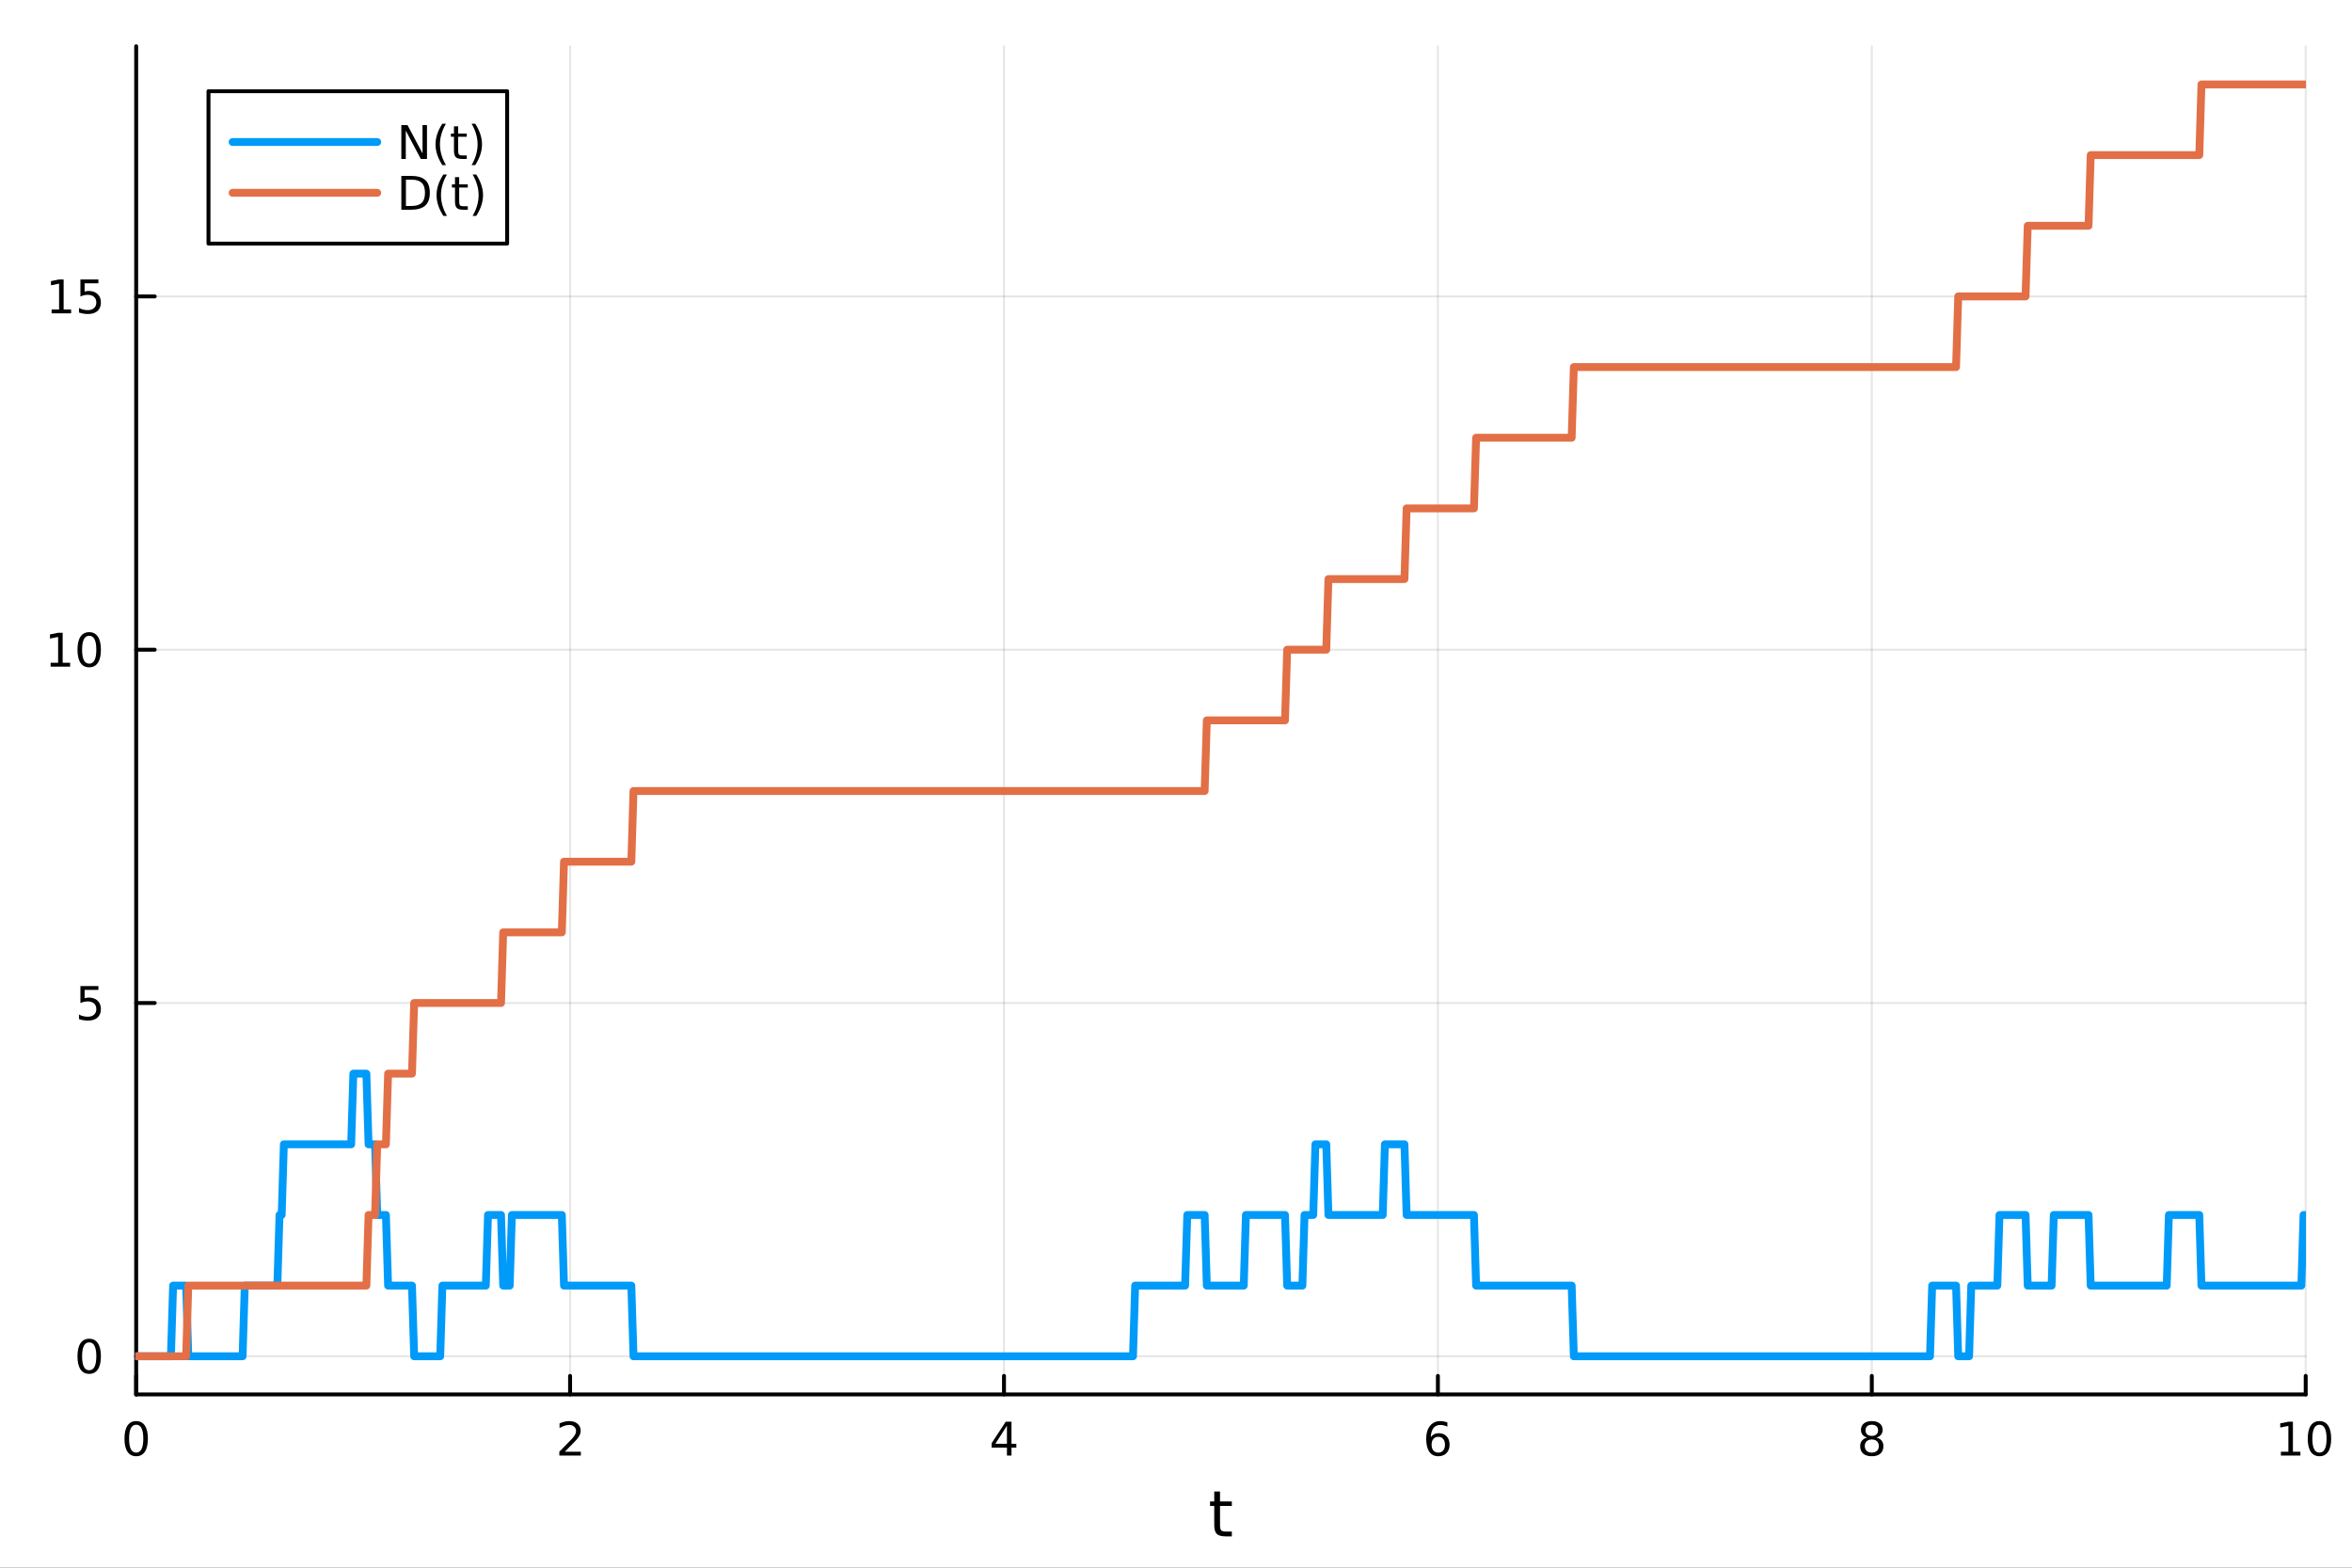 <?xml version="1.0" encoding="utf-8"?>
<svg xmlns="http://www.w3.org/2000/svg" xmlns:xlink="http://www.w3.org/1999/xlink" width="600" height="400" viewBox="0 0 2400 1600">
<rect x="0" y="0" width="2400" height="1600" fill="#333333" stroke="none"/>
<defs>
  <clipPath id="clip490">
    <rect x="0" y="0" width="2400" height="1600"/>
  </clipPath>
</defs>
<path clip-path="url(#clip490)" d="M0 1600 L2400 1600 L2400 0 L0 0  Z" fill="#ffffff" fill-rule="evenodd" fill-opacity="1"/>
<defs>
  <clipPath id="clip491">
    <rect x="480" y="0" width="1681" height="1600"/>
  </clipPath>
</defs>
<path clip-path="url(#clip490)" d="M138.959 1423.18 L2352.76 1423.18 L2352.76 47.244 L138.959 47.244  Z" fill="#ffffff" fill-rule="evenodd" fill-opacity="1"/>
<defs>
  <clipPath id="clip492">
    <rect x="138" y="47" width="2215" height="1377"/>
  </clipPath>
</defs>
<polyline clip-path="url(#clip492)" style="stroke:#000000; stroke-linecap:round; stroke-linejoin:round; stroke-width:2; stroke-opacity:0.1; fill:none" points="138.959,1423.18 138.959,47.244 "/>
<polyline clip-path="url(#clip492)" style="stroke:#000000; stroke-linecap:round; stroke-linejoin:round; stroke-width:2; stroke-opacity:0.1; fill:none" points="581.719,1423.18 581.719,47.244 "/>
<polyline clip-path="url(#clip492)" style="stroke:#000000; stroke-linecap:round; stroke-linejoin:round; stroke-width:2; stroke-opacity:0.1; fill:none" points="1024.48,1423.18 1024.48,47.244 "/>
<polyline clip-path="url(#clip492)" style="stroke:#000000; stroke-linecap:round; stroke-linejoin:round; stroke-width:2; stroke-opacity:0.1; fill:none" points="1467.24,1423.18 1467.24,47.244 "/>
<polyline clip-path="url(#clip492)" style="stroke:#000000; stroke-linecap:round; stroke-linejoin:round; stroke-width:2; stroke-opacity:0.1; fill:none" points="1910,1423.18 1910,47.244 "/>
<polyline clip-path="url(#clip492)" style="stroke:#000000; stroke-linecap:round; stroke-linejoin:round; stroke-width:2; stroke-opacity:0.1; fill:none" points="2352.76,1423.18 2352.76,47.244 "/>
<polyline clip-path="url(#clip492)" style="stroke:#000000; stroke-linecap:round; stroke-linejoin:round; stroke-width:2; stroke-opacity:0.1; fill:none" points="138.959,1384.24 2352.76,1384.24 "/>
<polyline clip-path="url(#clip492)" style="stroke:#000000; stroke-linecap:round; stroke-linejoin:round; stroke-width:2; stroke-opacity:0.1; fill:none" points="138.959,1023.67 2352.76,1023.67 "/>
<polyline clip-path="url(#clip492)" style="stroke:#000000; stroke-linecap:round; stroke-linejoin:round; stroke-width:2; stroke-opacity:0.1; fill:none" points="138.959,663.098 2352.76,663.098 "/>
<polyline clip-path="url(#clip492)" style="stroke:#000000; stroke-linecap:round; stroke-linejoin:round; stroke-width:2; stroke-opacity:0.1; fill:none" points="138.959,302.528 2352.76,302.528 "/>
<polyline clip-path="url(#clip490)" style="stroke:#000000; stroke-linecap:round; stroke-linejoin:round; stroke-width:4; stroke-opacity:1; fill:none" points="138.959,1423.18 2352.76,1423.18 "/>
<polyline clip-path="url(#clip490)" style="stroke:#000000; stroke-linecap:round; stroke-linejoin:round; stroke-width:4; stroke-opacity:1; fill:none" points="138.959,1423.18 138.959,1404.28 "/>
<polyline clip-path="url(#clip490)" style="stroke:#000000; stroke-linecap:round; stroke-linejoin:round; stroke-width:4; stroke-opacity:1; fill:none" points="581.719,1423.18 581.719,1404.28 "/>
<polyline clip-path="url(#clip490)" style="stroke:#000000; stroke-linecap:round; stroke-linejoin:round; stroke-width:4; stroke-opacity:1; fill:none" points="1024.48,1423.18 1024.48,1404.28 "/>
<polyline clip-path="url(#clip490)" style="stroke:#000000; stroke-linecap:round; stroke-linejoin:round; stroke-width:4; stroke-opacity:1; fill:none" points="1467.24,1423.18 1467.24,1404.28 "/>
<polyline clip-path="url(#clip490)" style="stroke:#000000; stroke-linecap:round; stroke-linejoin:round; stroke-width:4; stroke-opacity:1; fill:none" points="1910,1423.18 1910,1404.28 "/>
<polyline clip-path="url(#clip490)" style="stroke:#000000; stroke-linecap:round; stroke-linejoin:round; stroke-width:4; stroke-opacity:1; fill:none" points="2352.76,1423.18 2352.76,1404.28 "/>
<path clip-path="url(#clip490)" d="M138.959 1454.1 Q135.348 1454.1 133.52 1457.66 Q131.714 1461.2 131.714 1468.33 Q131.714 1475.44 133.52 1479.01 Q135.348 1482.55 138.959 1482.55 Q142.594 1482.55 144.399 1479.01 Q146.228 1475.44 146.228 1468.33 Q146.228 1461.2 144.399 1457.66 Q142.594 1454.1 138.959 1454.1 M138.959 1450.39 Q144.77 1450.39 147.825 1455 Q150.904 1459.58 150.904 1468.33 Q150.904 1477.06 147.825 1481.67 Q144.77 1486.25 138.959 1486.25 Q133.149 1486.25 130.071 1481.67 Q127.015 1477.06 127.015 1468.33 Q127.015 1459.58 130.071 1455 Q133.149 1450.39 138.959 1450.39 Z" fill="#000000" fill-rule="nonzero" fill-opacity="1" /><path clip-path="url(#clip490)" d="M576.372 1481.64 L592.691 1481.64 L592.691 1485.58 L570.747 1485.58 L570.747 1481.64 Q573.409 1478.89 577.992 1474.26 Q582.598 1469.61 583.779 1468.27 Q586.024 1465.74 586.904 1464.01 Q587.807 1462.25 587.807 1460.56 Q587.807 1457.8 585.862 1456.07 Q583.941 1454.33 580.839 1454.33 Q578.64 1454.33 576.186 1455.09 Q573.756 1455.86 570.978 1457.41 L570.978 1452.69 Q573.802 1451.55 576.256 1450.97 Q578.709 1450.39 580.747 1450.39 Q586.117 1450.39 589.311 1453.08 Q592.506 1455.77 592.506 1460.26 Q592.506 1462.39 591.696 1464.31 Q590.908 1466.2 588.802 1468.8 Q588.223 1469.47 585.121 1472.69 Q582.02 1475.88 576.372 1481.64 Z" fill="#000000" fill-rule="nonzero" fill-opacity="1" /><path clip-path="url(#clip490)" d="M1027.49 1455.09 L1015.68 1473.54 L1027.49 1473.54 L1027.49 1455.09 M1026.26 1451.02 L1032.14 1451.02 L1032.14 1473.54 L1037.07 1473.54 L1037.07 1477.43 L1032.14 1477.43 L1032.14 1485.58 L1027.49 1485.58 L1027.49 1477.43 L1011.89 1477.43 L1011.89 1472.92 L1026.26 1451.02 Z" fill="#000000" fill-rule="nonzero" fill-opacity="1" /><path clip-path="url(#clip490)" d="M1467.64 1466.44 Q1464.49 1466.44 1462.64 1468.59 Q1460.81 1470.74 1460.81 1474.49 Q1460.81 1478.22 1462.64 1480.39 Q1464.49 1482.55 1467.64 1482.55 Q1470.79 1482.55 1472.62 1480.39 Q1474.47 1478.22 1474.47 1474.49 Q1474.47 1470.74 1472.62 1468.59 Q1470.79 1466.44 1467.64 1466.44 M1476.92 1451.78 L1476.92 1456.04 Q1475.17 1455.21 1473.36 1454.77 Q1471.58 1454.33 1469.82 1454.33 Q1465.19 1454.33 1462.74 1457.45 Q1460.3 1460.58 1459.96 1466.9 Q1461.32 1464.89 1463.38 1463.82 Q1465.44 1462.73 1467.92 1462.73 Q1473.13 1462.73 1476.14 1465.9 Q1479.17 1469.05 1479.17 1474.49 Q1479.17 1479.82 1476.02 1483.03 Q1472.87 1486.25 1467.64 1486.25 Q1461.65 1486.25 1458.48 1481.67 Q1455.3 1477.06 1455.3 1468.33 Q1455.3 1460.14 1459.19 1455.28 Q1463.08 1450.39 1469.63 1450.39 Q1471.39 1450.39 1473.17 1450.74 Q1474.98 1451.09 1476.92 1451.78 Z" fill="#000000" fill-rule="nonzero" fill-opacity="1" /><path clip-path="url(#clip490)" d="M1910 1469.17 Q1906.66 1469.17 1904.74 1470.95 Q1902.84 1472.73 1902.84 1475.86 Q1902.84 1478.98 1904.74 1480.77 Q1906.66 1482.55 1910 1482.55 Q1913.33 1482.55 1915.25 1480.77 Q1917.17 1478.96 1917.17 1475.86 Q1917.17 1472.73 1915.25 1470.95 Q1913.35 1469.17 1910 1469.17 M1905.32 1467.18 Q1902.31 1466.44 1900.62 1464.38 Q1898.96 1462.32 1898.96 1459.35 Q1898.96 1455.21 1901.89 1452.8 Q1904.86 1450.39 1910 1450.39 Q1915.16 1450.39 1918.1 1452.8 Q1921.04 1455.21 1921.04 1459.35 Q1921.04 1462.32 1919.35 1464.38 Q1917.68 1466.44 1914.7 1467.18 Q1918.08 1467.96 1919.95 1470.26 Q1921.85 1472.55 1921.85 1475.86 Q1921.85 1480.88 1918.77 1483.57 Q1915.71 1486.25 1910 1486.25 Q1904.28 1486.25 1901.2 1483.57 Q1898.14 1480.88 1898.14 1475.86 Q1898.14 1472.55 1900.04 1470.26 Q1901.94 1467.96 1905.32 1467.18 M1903.61 1459.79 Q1903.61 1462.48 1905.27 1463.98 Q1906.96 1465.49 1910 1465.49 Q1913.01 1465.49 1914.7 1463.98 Q1916.41 1462.48 1916.41 1459.79 Q1916.41 1457.11 1914.7 1455.6 Q1913.01 1454.1 1910 1454.1 Q1906.96 1454.1 1905.27 1455.6 Q1903.61 1457.11 1903.61 1459.79 Z" fill="#000000" fill-rule="nonzero" fill-opacity="1" /><path clip-path="url(#clip490)" d="M2327.44 1481.64 L2335.08 1481.64 L2335.08 1455.28 L2326.77 1456.95 L2326.77 1452.69 L2335.04 1451.02 L2339.71 1451.02 L2339.71 1481.64 L2347.35 1481.64 L2347.35 1485.58 L2327.44 1485.58 L2327.44 1481.64 Z" fill="#000000" fill-rule="nonzero" fill-opacity="1" /><path clip-path="url(#clip490)" d="M2366.8 1454.1 Q2363.18 1454.1 2361.36 1457.66 Q2359.55 1461.2 2359.55 1468.33 Q2359.55 1475.44 2361.36 1479.01 Q2363.18 1482.55 2366.8 1482.55 Q2370.43 1482.55 2372.23 1479.01 Q2374.06 1475.44 2374.06 1468.33 Q2374.06 1461.2 2372.23 1457.66 Q2370.43 1454.1 2366.8 1454.1 M2366.8 1450.39 Q2372.61 1450.39 2375.66 1455 Q2378.74 1459.58 2378.74 1468.33 Q2378.74 1477.06 2375.66 1481.67 Q2372.61 1486.25 2366.8 1486.25 Q2360.99 1486.25 2357.91 1481.67 Q2354.85 1477.06 2354.85 1468.33 Q2354.85 1459.58 2357.91 1455 Q2360.99 1450.39 2366.8 1450.39 Z" fill="#000000" fill-rule="nonzero" fill-opacity="1" /><path clip-path="url(#clip490)" d="M1244.92 1522.27 L1244.92 1532.4 L1256.98 1532.4 L1256.98 1536.95 L1244.92 1536.95 L1244.92 1556.3 Q1244.92 1560.66 1246.1 1561.9 Q1247.31 1563.14 1250.97 1563.14 L1256.98 1563.14 L1256.98 1568.04 L1250.97 1568.04 Q1244.19 1568.04 1241.61 1565.53 Q1239.03 1562.98 1239.03 1556.3 L1239.03 1536.95 L1234.73 1536.95 L1234.73 1532.4 L1239.03 1532.4 L1239.03 1522.27 L1244.92 1522.27 Z" fill="#000000" fill-rule="nonzero" fill-opacity="1" /><polyline clip-path="url(#clip490)" style="stroke:#000000; stroke-linecap:round; stroke-linejoin:round; stroke-width:4; stroke-opacity:1; fill:none" points="138.959,1423.18 138.959,47.244 "/>
<polyline clip-path="url(#clip490)" style="stroke:#000000; stroke-linecap:round; stroke-linejoin:round; stroke-width:4; stroke-opacity:1; fill:none" points="138.959,1384.24 157.857,1384.24 "/>
<polyline clip-path="url(#clip490)" style="stroke:#000000; stroke-linecap:round; stroke-linejoin:round; stroke-width:4; stroke-opacity:1; fill:none" points="138.959,1023.67 157.857,1023.67 "/>
<polyline clip-path="url(#clip490)" style="stroke:#000000; stroke-linecap:round; stroke-linejoin:round; stroke-width:4; stroke-opacity:1; fill:none" points="138.959,663.098 157.857,663.098 "/>
<polyline clip-path="url(#clip490)" style="stroke:#000000; stroke-linecap:round; stroke-linejoin:round; stroke-width:4; stroke-opacity:1; fill:none" points="138.959,302.528 157.857,302.528 "/>
<path clip-path="url(#clip490)" d="M91.015 1370.04 Q87.404 1370.04 85.575 1373.6 Q83.77 1377.14 83.77 1384.27 Q83.77 1391.38 85.575 1394.94 Q87.404 1398.49 91.015 1398.49 Q94.649 1398.49 96.455 1394.94 Q98.284 1391.38 98.284 1384.27 Q98.284 1377.14 96.455 1373.6 Q94.649 1370.04 91.015 1370.04 M91.015 1366.33 Q96.825 1366.33 99.881 1370.94 Q102.959 1375.52 102.959 1384.27 Q102.959 1393 99.881 1397.61 Q96.825 1402.19 91.015 1402.19 Q85.205 1402.19 82.126 1397.61 Q79.071 1393 79.071 1384.27 Q79.071 1375.52 82.126 1370.94 Q85.205 1366.33 91.015 1366.33 Z" fill="#000000" fill-rule="nonzero" fill-opacity="1" /><path clip-path="url(#clip490)" d="M82.057 1006.39 L100.413 1006.39 L100.413 1010.32 L86.339 1010.32 L86.339 1018.8 Q87.358 1018.45 88.376 1018.29 Q89.395 1018.1 90.413 1018.1 Q96.2 1018.1 99.58 1021.27 Q102.959 1024.44 102.959 1029.86 Q102.959 1035.44 99.487 1038.54 Q96.015 1041.62 89.696 1041.62 Q87.52 1041.62 85.251 1041.25 Q83.006 1040.88 80.598 1040.14 L80.598 1035.44 Q82.682 1036.57 84.904 1037.13 Q87.126 1037.68 89.603 1037.68 Q93.608 1037.68 95.946 1035.58 Q98.284 1033.47 98.284 1029.86 Q98.284 1026.25 95.946 1024.14 Q93.608 1022.04 89.603 1022.04 Q87.728 1022.04 85.853 1022.45 Q84.001 1022.87 82.057 1023.75 L82.057 1006.39 Z" fill="#000000" fill-rule="nonzero" fill-opacity="1" /><path clip-path="url(#clip490)" d="M51.663 676.443 L59.302 676.443 L59.302 650.077 L50.992 651.744 L50.992 647.485 L59.256 645.818 L63.932 645.818 L63.932 676.443 L71.571 676.443 L71.571 680.378 L51.663 680.378 L51.663 676.443 Z" fill="#000000" fill-rule="nonzero" fill-opacity="1" /><path clip-path="url(#clip490)" d="M91.015 648.897 Q87.404 648.897 85.575 652.461 Q83.77 656.003 83.77 663.133 Q83.77 670.239 85.575 673.804 Q87.404 677.346 91.015 677.346 Q94.649 677.346 96.455 673.804 Q98.284 670.239 98.284 663.133 Q98.284 656.003 96.455 652.461 Q94.649 648.897 91.015 648.897 M91.015 645.193 Q96.825 645.193 99.881 649.799 Q102.959 654.383 102.959 663.133 Q102.959 671.859 99.881 676.466 Q96.825 681.049 91.015 681.049 Q85.205 681.049 82.126 676.466 Q79.071 671.859 79.071 663.133 Q79.071 654.383 82.126 649.799 Q85.205 645.193 91.015 645.193 Z" fill="#000000" fill-rule="nonzero" fill-opacity="1" /><path clip-path="url(#clip490)" d="M52.659 315.873 L60.298 315.873 L60.298 289.507 L51.987 291.174 L51.987 286.914 L60.251 285.248 L64.927 285.248 L64.927 315.873 L72.566 315.873 L72.566 319.808 L52.659 319.808 L52.659 315.873 Z" fill="#000000" fill-rule="nonzero" fill-opacity="1" /><path clip-path="url(#clip490)" d="M82.057 285.248 L100.413 285.248 L100.413 289.183 L86.339 289.183 L86.339 297.655 Q87.358 297.308 88.376 297.146 Q89.395 296.961 90.413 296.961 Q96.2 296.961 99.58 300.132 Q102.959 303.303 102.959 308.72 Q102.959 314.299 99.487 317.4 Q96.015 320.479 89.696 320.479 Q87.52 320.479 85.251 320.109 Q83.006 319.738 80.598 318.998 L80.598 314.299 Q82.682 315.433 84.904 315.988 Q87.126 316.544 89.603 316.544 Q93.608 316.544 95.946 314.437 Q98.284 312.331 98.284 308.72 Q98.284 305.109 95.946 303.002 Q93.608 300.896 89.603 300.896 Q87.728 300.896 85.853 301.312 Q84.001 301.729 82.057 302.609 L82.057 285.248 Z" fill="#000000" fill-rule="nonzero" fill-opacity="1" /><polyline clip-path="url(#clip492)" style="stroke:#009af9; stroke-linecap:round; stroke-linejoin:round; stroke-width:8; stroke-opacity:1; fill:none" points="138.959,1384.24 141.175,1384.24 143.391,1384.24 145.607,1384.24 147.823,1384.24 150.04,1384.24 152.256,1384.24 154.472,1384.24 156.688,1384.24 158.904,1384.24 161.12,1384.24 163.336,1384.24 165.552,1384.24 167.768,1384.24 169.984,1384.24 172.2,1384.24 174.416,1384.24 176.632,1312.12 178.848,1312.12 181.064,1312.12 183.28,1312.12 185.496,1312.12 187.712,1312.12 189.928,1312.12 192.144,1384.24 194.36,1384.24 196.576,1384.24 198.792,1384.24 201.008,1384.24 203.224,1384.24 205.44,1384.24 207.656,1384.24 209.872,1384.24 212.088,1384.24 214.304,1384.24 216.52,1384.24 218.736,1384.24 220.952,1384.24 223.168,1384.24 225.384,1384.24 227.6,1384.24 229.816,1384.24 232.032,1384.24 234.248,1384.24 236.464,1384.24 238.68,1384.24 240.896,1384.24 243.112,1384.24 245.328,1384.24 247.544,1384.24 249.76,1312.12 251.976,1312.12 254.192,1312.12 256.408,1312.12 258.624,1312.12 260.84,1312.12 263.056,1312.12 265.272,1312.12 267.488,1312.12 269.704,1312.12 271.92,1312.12 274.136,1312.12 276.352,1312.12 278.568,1312.12 280.784,1312.12 283,1312.12 285.216,1240.01 287.432,1240.01 289.648,1167.9 291.864,1167.9 294.08,1167.9 296.296,1167.9 298.512,1167.9 300.728,1167.9 302.944,1167.9 305.16,1167.9 307.376,1167.9 309.592,1167.9 311.808,1167.9 314.024,1167.9 316.24,1167.9 318.456,1167.9 320.672,1167.9 322.888,1167.9 325.104,1167.9 327.321,1167.9 329.537,1167.9 331.753,1167.9 333.969,1167.9 336.185,1167.9 338.401,1167.9 340.617,1167.9 342.833,1167.9 345.049,1167.9 347.265,1167.9 349.481,1167.9 351.697,1167.9 353.913,1167.9 356.129,1167.9 358.345,1167.9 360.561,1095.78 362.777,1095.78 364.993,1095.78 367.209,1095.78 369.425,1095.78 371.641,1095.78 373.857,1095.78 376.073,1167.9 378.289,1167.9 380.505,1167.9 382.721,1167.9 384.937,1240.01 387.153,1240.01 389.369,1240.01 391.585,1240.01 393.801,1240.01 396.017,1312.12 398.233,1312.12 400.449,1312.12 402.665,1312.12 404.881,1312.12 407.097,1312.12 409.313,1312.12 411.529,1312.12 413.745,1312.12 415.961,1312.12 418.177,1312.12 420.393,1312.12 422.609,1384.24 424.825,1384.24 427.041,1384.24 429.257,1384.24 431.473,1384.24 433.689,1384.24 435.905,1384.24 438.121,1384.24 440.337,1384.24 442.553,1384.24 444.769,1384.24 446.985,1384.24 449.201,1384.24 451.417,1312.12 453.633,1312.12 455.849,1312.12 458.065,1312.12 460.281,1312.12 462.497,1312.12 464.713,1312.12 466.929,1312.12 469.145,1312.12 471.361,1312.12 473.577,1312.12 475.793,1312.12 478.009,1312.12 480.225,1312.12 482.441,1312.12 484.657,1312.12 486.873,1312.12 489.089,1312.12 491.305,1312.12 493.521,1312.12 495.737,1312.12 497.953,1240.01 500.169,1240.01 502.385,1240.01 504.601,1240.01 506.818,1240.01 509.034,1240.01 511.25,1240.01 513.466,1312.12 515.682,1312.12 517.898,1312.12 520.114,1312.12 522.33,1240.01 524.546,1240.01 526.762,1240.01 528.978,1240.01 531.194,1240.01 533.41,1240.01 535.626,1240.01 537.842,1240.01 540.058,1240.01 542.274,1240.01 544.49,1240.01 546.706,1240.01 548.922,1240.01 551.138,1240.01 553.354,1240.01 555.57,1240.01 557.786,1240.01 560.002,1240.01 562.218,1240.01 564.434,1240.01 566.65,1240.01 568.866,1240.01 571.082,1240.01 573.298,1240.01 575.514,1312.12 577.73,1312.12 579.946,1312.12 582.162,1312.12 584.378,1312.12 586.594,1312.12 588.81,1312.12 591.026,1312.12 593.242,1312.12 595.458,1312.12 597.674,1312.12 599.89,1312.12 602.106,1312.12 604.322,1312.12 606.538,1312.12 608.754,1312.12 610.97,1312.12 613.186,1312.12 615.402,1312.12 617.618,1312.12 619.834,1312.12 622.05,1312.12 624.266,1312.12 626.482,1312.12 628.698,1312.12 630.914,1312.12 633.13,1312.12 635.346,1312.12 637.562,1312.12 639.778,1312.12 641.994,1312.12 644.21,1312.12 646.426,1384.24 648.642,1384.24 650.858,1384.24 653.074,1384.24 655.29,1384.24 657.506,1384.24 659.722,1384.24 661.938,1384.24 664.154,1384.24 666.37,1384.24 668.586,1384.24 670.802,1384.24 673.018,1384.24 675.234,1384.24 677.45,1384.24 679.666,1384.24 681.882,1384.24 684.099,1384.24 686.315,1384.24 688.531,1384.24 690.747,1384.24 692.963,1384.24 695.179,1384.24 697.395,1384.24 699.611,1384.24 701.827,1384.24 704.043,1384.24 706.259,1384.24 708.475,1384.24 710.691,1384.24 712.907,1384.24 715.123,1384.24 717.339,1384.24 719.555,1384.24 721.771,1384.24 723.987,1384.24 726.203,1384.24 728.419,1384.24 730.635,1384.24 732.851,1384.24 735.067,1384.24 737.283,1384.24 739.499,1384.24 741.715,1384.24 743.931,1384.24 746.147,1384.24 748.363,1384.24 750.579,1384.24 752.795,1384.24 755.011,1384.24 757.227,1384.24 759.443,1384.24 761.659,1384.24 763.875,1384.24 766.091,1384.24 768.307,1384.24 770.523,1384.24 772.739,1384.24 774.955,1384.24 777.171,1384.24 779.387,1384.24 781.603,1384.24 783.819,1384.24 786.035,1384.24 788.251,1384.24 790.467,1384.24 792.683,1384.24 794.899,1384.24 797.115,1384.24 799.331,1384.24 801.547,1384.24 803.763,1384.24 805.979,1384.24 808.195,1384.24 810.411,1384.24 812.627,1384.24 814.843,1384.24 817.059,1384.24 819.275,1384.24 821.491,1384.24 823.707,1384.24 825.923,1384.24 828.139,1384.24 830.355,1384.24 832.571,1384.24 834.787,1384.24 837.003,1384.24 839.219,1384.24 841.435,1384.24 843.651,1384.24 845.867,1384.24 848.083,1384.24 850.299,1384.24 852.515,1384.24 854.731,1384.24 856.947,1384.24 859.163,1384.24 861.38,1384.24 863.596,1384.24 865.812,1384.24 868.028,1384.24 870.244,1384.24 872.46,1384.24 874.676,1384.24 876.892,1384.24 879.108,1384.24 881.324,1384.24 883.54,1384.24 885.756,1384.24 887.972,1384.24 890.188,1384.24 892.404,1384.24 894.62,1384.24 896.836,1384.24 899.052,1384.24 901.268,1384.24 903.484,1384.24 905.7,1384.24 907.916,1384.24 910.132,1384.24 912.348,1384.24 914.564,1384.24 916.78,1384.24 918.996,1384.24 921.212,1384.24 923.428,1384.24 925.644,1384.24 927.86,1384.24 930.076,1384.24 932.292,1384.24 934.508,1384.24 936.724,1384.24 938.94,1384.24 941.156,1384.24 943.372,1384.24 945.588,1384.24 947.804,1384.24 950.02,1384.24 952.236,1384.24 954.452,1384.24 956.668,1384.24 958.884,1384.24 961.1,1384.24 963.316,1384.24 965.532,1384.24 967.748,1384.24 969.964,1384.24 972.18,1384.24 974.396,1384.24 976.612,1384.24 978.828,1384.24 981.044,1384.24 983.26,1384.24 985.476,1384.24 987.692,1384.24 989.908,1384.24 992.124,1384.24 994.34,1384.24 996.556,1384.24 998.772,1384.24 1000.99,1384.24 1003.2,1384.24 1005.42,1384.24 1007.64,1384.24 1009.85,1384.24 1012.07,1384.24 1014.28,1384.24 1016.5,1384.24 1018.72,1384.24 1020.93,1384.24 1023.15,1384.24 1025.36,1384.24 1027.58,1384.24 1029.8,1384.24 1032.01,1384.24 1034.23,1384.24 1036.44,1384.24 1038.66,1384.24 1040.88,1384.24 1043.09,1384.24 1045.31,1384.24 1047.52,1384.24 1049.74,1384.24 1051.96,1384.24 1054.17,1384.24 1056.39,1384.24 1058.6,1384.24 1060.82,1384.24 1063.04,1384.24 1065.25,1384.24 1067.47,1384.24 1069.68,1384.24 1071.9,1384.24 1074.12,1384.24 1076.33,1384.24 1078.55,1384.24 1080.76,1384.24 1082.98,1384.24 1085.2,1384.24 1087.41,1384.24 1089.63,1384.24 1091.84,1384.24 1094.06,1384.24 1096.28,1384.24 1098.49,1384.24 1100.71,1384.24 1102.92,1384.24 1105.14,1384.24 1107.36,1384.24 1109.57,1384.24 1111.79,1384.24 1114,1384.24 1116.22,1384.24 1118.44,1384.24 1120.65,1384.24 1122.87,1384.24 1125.08,1384.24 1127.3,1384.24 1129.52,1384.24 1131.73,1384.24 1133.95,1384.24 1136.17,1384.24 1138.38,1384.24 1140.6,1384.24 1142.81,1384.24 1145.03,1384.24 1147.25,1384.24 1149.46,1384.24 1151.68,1384.24 1153.89,1384.24 1156.11,1384.24 1158.33,1312.12 1160.54,1312.12 1162.76,1312.12 1164.97,1312.12 1167.19,1312.12 1169.41,1312.12 1171.62,1312.12 1173.84,1312.12 1176.05,1312.12 1178.27,1312.12 1180.49,1312.12 1182.7,1312.12 1184.92,1312.12 1187.13,1312.12 1189.35,1312.12 1191.57,1312.12 1193.78,1312.12 1196,1312.12 1198.21,1312.12 1200.43,1312.12 1202.65,1312.12 1204.86,1312.12 1207.08,1312.12 1209.29,1312.12 1211.51,1240.01 1213.73,1240.01 1215.94,1240.01 1218.16,1240.01 1220.37,1240.01 1222.59,1240.01 1224.81,1240.01 1227.02,1240.01 1229.24,1240.01 1231.45,1312.12 1233.67,1312.12 1235.89,1312.12 1238.1,1312.12 1240.32,1312.12 1242.53,1312.12 1244.75,1312.12 1246.97,1312.12 1249.18,1312.12 1251.4,1312.12 1253.61,1312.12 1255.83,1312.12 1258.05,1312.12 1260.26,1312.12 1262.48,1312.12 1264.69,1312.12 1266.91,1312.12 1269.13,1312.12 1271.34,1240.01 1273.56,1240.01 1275.77,1240.01 1277.99,1240.01 1280.21,1240.01 1282.42,1240.01 1284.64,1240.01 1286.85,1240.01 1289.07,1240.01 1291.29,1240.01 1293.5,1240.01 1295.72,1240.01 1297.93,1240.01 1300.15,1240.01 1302.37,1240.01 1304.58,1240.01 1306.8,1240.01 1309.01,1240.01 1311.23,1240.01 1313.45,1312.12 1315.66,1312.12 1317.88,1312.12 1320.09,1312.12 1322.31,1312.12 1324.53,1312.12 1326.74,1312.12 1328.96,1312.12 1331.17,1240.01 1333.39,1240.01 1335.61,1240.01 1337.82,1240.01 1340.04,1240.01 1342.25,1167.9 1344.47,1167.9 1346.69,1167.9 1348.9,1167.9 1351.12,1167.9 1353.33,1167.9 1355.55,1240.01 1357.77,1240.01 1359.98,1240.01 1362.2,1240.01 1364.41,1240.01 1366.63,1240.01 1368.85,1240.01 1371.06,1240.01 1373.28,1240.01 1375.49,1240.01 1377.71,1240.01 1379.93,1240.01 1382.14,1240.01 1384.36,1240.01 1386.57,1240.01 1388.79,1240.01 1391.01,1240.01 1393.22,1240.01 1395.44,1240.01 1397.65,1240.01 1399.87,1240.01 1402.09,1240.01 1404.3,1240.01 1406.52,1240.01 1408.73,1240.01 1410.95,1240.01 1413.17,1167.9 1415.38,1167.9 1417.6,1167.9 1419.81,1167.9 1422.03,1167.9 1424.25,1167.9 1426.46,1167.9 1428.68,1167.9 1430.89,1167.9 1433.11,1167.9 1435.33,1240.01 1437.54,1240.01 1439.76,1240.01 1441.97,1240.01 1444.19,1240.01 1446.41,1240.01 1448.62,1240.01 1450.84,1240.01 1453.05,1240.01 1455.27,1240.01 1457.49,1240.01 1459.7,1240.01 1461.92,1240.01 1464.13,1240.01 1466.35,1240.01 1468.57,1240.01 1470.78,1240.01 1473,1240.01 1475.21,1240.01 1477.43,1240.01 1479.65,1240.01 1481.86,1240.01 1484.08,1240.01 1486.3,1240.01 1488.51,1240.01 1490.73,1240.01 1492.94,1240.01 1495.16,1240.01 1497.38,1240.01 1499.59,1240.01 1501.81,1240.01 1504.02,1240.01 1506.24,1312.12 1508.46,1312.12 1510.67,1312.12 1512.89,1312.12 1515.1,1312.12 1517.32,1312.12 1519.54,1312.12 1521.75,1312.12 1523.97,1312.12 1526.18,1312.12 1528.4,1312.12 1530.62,1312.12 1532.83,1312.12 1535.05,1312.12 1537.26,1312.12 1539.48,1312.12 1541.7,1312.12 1543.91,1312.12 1546.13,1312.12 1548.34,1312.12 1550.56,1312.12 1552.78,1312.12 1554.99,1312.12 1557.21,1312.12 1559.42,1312.12 1561.64,1312.12 1563.86,1312.12 1566.07,1312.12 1568.29,1312.12 1570.5,1312.12 1572.72,1312.12 1574.94,1312.12 1577.15,1312.12 1579.37,1312.12 1581.58,1312.12 1583.8,1312.12 1586.02,1312.12 1588.23,1312.12 1590.45,1312.12 1592.66,1312.12 1594.88,1312.12 1597.1,1312.12 1599.31,1312.12 1601.53,1312.12 1603.74,1312.12 1605.96,1384.24 1608.18,1384.24 1610.39,1384.24 1612.61,1384.24 1614.82,1384.24 1617.04,1384.24 1619.26,1384.24 1621.47,1384.24 1623.69,1384.24 1625.9,1384.24 1628.12,1384.24 1630.34,1384.24 1632.55,1384.24 1634.77,1384.24 1636.98,1384.24 1639.2,1384.24 1641.42,1384.24 1643.63,1384.24 1645.85,1384.24 1648.06,1384.24 1650.28,1384.24 1652.5,1384.24 1654.71,1384.24 1656.93,1384.24 1659.14,1384.24 1661.36,1384.24 1663.58,1384.24 1665.79,1384.24 1668.01,1384.24 1670.22,1384.24 1672.44,1384.24 1674.66,1384.24 1676.87,1384.24 1679.09,1384.24 1681.3,1384.24 1683.52,1384.24 1685.74,1384.24 1687.95,1384.24 1690.17,1384.24 1692.38,1384.24 1694.6,1384.24 1696.82,1384.24 1699.03,1384.24 1701.25,1384.24 1703.46,1384.24 1705.68,1384.24 1707.9,1384.24 1710.11,1384.24 1712.33,1384.24 1714.54,1384.24 1716.76,1384.24 1718.98,1384.24 1721.19,1384.24 1723.41,1384.24 1725.62,1384.24 1727.84,1384.24 1730.06,1384.24 1732.27,1384.24 1734.49,1384.24 1736.7,1384.24 1738.92,1384.24 1741.14,1384.24 1743.35,1384.24 1745.57,1384.24 1747.78,1384.24 1750,1384.24 1752.22,1384.24 1754.43,1384.24 1756.65,1384.24 1758.86,1384.24 1761.08,1384.24 1763.3,1384.24 1765.51,1384.24 1767.73,1384.24 1769.94,1384.24 1772.16,1384.24 1774.38,1384.24 1776.59,1384.24 1778.81,1384.24 1781.02,1384.24 1783.24,1384.24 1785.46,1384.24 1787.67,1384.24 1789.89,1384.24 1792.1,1384.24 1794.32,1384.24 1796.54,1384.24 1798.75,1384.24 1800.97,1384.24 1803.18,1384.24 1805.4,1384.24 1807.62,1384.24 1809.83,1384.24 1812.05,1384.24 1814.26,1384.24 1816.48,1384.24 1818.7,1384.24 1820.91,1384.24 1823.13,1384.24 1825.34,1384.24 1827.56,1384.24 1829.78,1384.24 1831.99,1384.24 1834.21,1384.24 1836.42,1384.24 1838.64,1384.24 1840.86,1384.24 1843.07,1384.24 1845.29,1384.24 1847.51,1384.24 1849.72,1384.24 1851.94,1384.24 1854.15,1384.24 1856.37,1384.24 1858.59,1384.24 1860.8,1384.24 1863.02,1384.24 1865.23,1384.24 1867.45,1384.24 1869.67,1384.24 1871.88,1384.24 1874.1,1384.24 1876.31,1384.24 1878.53,1384.24 1880.75,1384.24 1882.96,1384.24 1885.18,1384.24 1887.39,1384.24 1889.61,1384.24 1891.83,1384.24 1894.04,1384.24 1896.26,1384.24 1898.47,1384.24 1900.69,1384.24 1902.91,1384.24 1905.12,1384.24 1907.34,1384.24 1909.55,1384.24 1911.77,1384.24 1913.99,1384.24 1916.2,1384.24 1918.42,1384.24 1920.63,1384.24 1922.85,1384.24 1925.07,1384.24 1927.28,1384.24 1929.5,1384.24 1931.71,1384.24 1933.93,1384.24 1936.15,1384.24 1938.36,1384.24 1940.58,1384.24 1942.79,1384.24 1945.01,1384.24 1947.23,1384.24 1949.44,1384.24 1951.66,1384.24 1953.87,1384.24 1956.09,1384.24 1958.31,1384.24 1960.52,1384.24 1962.74,1384.24 1964.95,1384.24 1967.17,1384.24 1969.39,1384.24 1971.6,1312.12 1973.82,1312.12 1976.03,1312.12 1978.25,1312.12 1980.47,1312.12 1982.68,1312.12 1984.9,1312.12 1987.11,1312.12 1989.33,1312.12 1991.55,1312.12 1993.76,1312.12 1995.98,1312.12 1998.19,1384.24 2000.41,1384.24 2002.63,1384.24 2004.84,1384.24 2007.06,1384.24 2009.27,1384.24 2011.49,1312.12 2013.71,1312.12 2015.92,1312.12 2018.14,1312.12 2020.35,1312.12 2022.57,1312.12 2024.79,1312.12 2027,1312.12 2029.22,1312.12 2031.43,1312.12 2033.65,1312.12 2035.87,1312.12 2038.08,1312.12 2040.3,1240.01 2042.51,1240.01 2044.73,1240.01 2046.95,1240.01 2049.16,1240.01 2051.38,1240.01 2053.59,1240.01 2055.81,1240.01 2058.03,1240.01 2060.24,1240.01 2062.46,1240.01 2064.67,1240.01 2066.89,1240.01 2069.11,1312.12 2071.32,1312.12 2073.54,1312.12 2075.75,1312.12 2077.97,1312.12 2080.19,1312.12 2082.4,1312.12 2084.62,1312.12 2086.83,1312.12 2089.05,1312.12 2091.27,1312.12 2093.48,1312.12 2095.7,1240.01 2097.91,1240.01 2100.13,1240.01 2102.35,1240.01 2104.56,1240.01 2106.78,1240.01 2108.99,1240.01 2111.21,1240.01 2113.43,1240.01 2115.64,1240.01 2117.86,1240.01 2120.07,1240.01 2122.29,1240.01 2124.51,1240.01 2126.72,1240.01 2128.94,1240.01 2131.15,1240.01 2133.37,1312.12 2135.59,1312.12 2137.8,1312.12 2140.02,1312.12 2142.23,1312.12 2144.45,1312.12 2146.67,1312.12 2148.88,1312.12 2151.1,1312.12 2153.31,1312.12 2155.53,1312.12 2157.75,1312.12 2159.96,1312.12 2162.18,1312.12 2164.39,1312.12 2166.61,1312.12 2168.83,1312.12 2171.04,1312.12 2173.26,1312.12 2175.47,1312.12 2177.69,1312.12 2179.91,1312.12 2182.12,1312.12 2184.34,1312.12 2186.55,1312.12 2188.77,1312.12 2190.99,1312.12 2193.2,1312.12 2195.42,1312.12 2197.64,1312.12 2199.85,1312.12 2202.07,1312.12 2204.28,1312.12 2206.5,1312.12 2208.72,1312.12 2210.93,1312.12 2213.15,1240.01 2215.36,1240.01 2217.58,1240.01 2219.8,1240.01 2222.01,1240.01 2224.23,1240.01 2226.44,1240.01 2228.66,1240.01 2230.88,1240.01 2233.09,1240.01 2235.31,1240.01 2237.52,1240.01 2239.74,1240.01 2241.96,1240.01 2244.17,1240.01 2246.39,1312.12 2248.6,1312.12 2250.82,1312.12 2253.04,1312.12 2255.25,1312.12 2257.47,1312.12 2259.68,1312.12 2261.9,1312.12 2264.12,1312.12 2266.33,1312.12 2268.55,1312.12 2270.76,1312.12 2272.98,1312.12 2275.2,1312.12 2277.41,1312.12 2279.63,1312.12 2281.84,1312.12 2284.06,1312.12 2286.28,1312.12 2288.49,1312.12 2290.71,1312.12 2292.92,1312.12 2295.14,1312.12 2297.36,1312.12 2299.57,1312.12 2301.79,1312.12 2304,1312.12 2306.22,1312.12 2308.44,1312.12 2310.65,1312.12 2312.87,1312.12 2315.08,1312.12 2317.3,1312.12 2319.52,1312.12 2321.73,1312.12 2323.95,1312.12 2326.16,1312.12 2328.38,1312.12 2330.6,1312.12 2332.81,1312.12 2335.03,1312.12 2337.24,1312.12 2339.46,1312.12 2341.68,1312.12 2343.89,1312.12 2346.11,1312.12 2348.32,1312.12 2350.54,1240.01 2352.76,1240.01 "/>
<polyline clip-path="url(#clip492)" style="stroke:#e26f46; stroke-linecap:round; stroke-linejoin:round; stroke-width:8; stroke-opacity:1; fill:none" points="138.959,1384.24 141.175,1384.24 143.391,1384.24 145.607,1384.24 147.823,1384.24 150.04,1384.24 152.256,1384.24 154.472,1384.24 156.688,1384.24 158.904,1384.24 161.12,1384.24 163.336,1384.24 165.552,1384.24 167.768,1384.24 169.984,1384.24 172.2,1384.24 174.416,1384.24 176.632,1384.24 178.848,1384.24 181.064,1384.24 183.28,1384.24 185.496,1384.24 187.712,1384.24 189.928,1384.24 192.144,1312.12 194.36,1312.12 196.576,1312.12 198.792,1312.12 201.008,1312.12 203.224,1312.12 205.44,1312.12 207.656,1312.12 209.872,1312.12 212.088,1312.12 214.304,1312.12 216.52,1312.12 218.736,1312.12 220.952,1312.12 223.168,1312.12 225.384,1312.12 227.6,1312.12 229.816,1312.12 232.032,1312.12 234.248,1312.12 236.464,1312.12 238.68,1312.12 240.896,1312.12 243.112,1312.12 245.328,1312.12 247.544,1312.12 249.76,1312.12 251.976,1312.12 254.192,1312.12 256.408,1312.12 258.624,1312.12 260.84,1312.12 263.056,1312.12 265.272,1312.12 267.488,1312.12 269.704,1312.12 271.92,1312.12 274.136,1312.12 276.352,1312.12 278.568,1312.12 280.784,1312.12 283,1312.12 285.216,1312.12 287.432,1312.12 289.648,1312.12 291.864,1312.12 294.08,1312.12 296.296,1312.12 298.512,1312.12 300.728,1312.12 302.944,1312.12 305.16,1312.12 307.376,1312.12 309.592,1312.12 311.808,1312.12 314.024,1312.12 316.24,1312.12 318.456,1312.12 320.672,1312.12 322.888,1312.12 325.104,1312.12 327.321,1312.12 329.537,1312.12 331.753,1312.12 333.969,1312.12 336.185,1312.12 338.401,1312.12 340.617,1312.12 342.833,1312.12 345.049,1312.12 347.265,1312.12 349.481,1312.12 351.697,1312.12 353.913,1312.12 356.129,1312.12 358.345,1312.12 360.561,1312.12 362.777,1312.12 364.993,1312.12 367.209,1312.12 369.425,1312.12 371.641,1312.12 373.857,1312.12 376.073,1240.01 378.289,1240.01 380.505,1240.01 382.721,1240.01 384.937,1167.9 387.153,1167.9 389.369,1167.9 391.585,1167.9 393.801,1167.9 396.017,1095.78 398.233,1095.78 400.449,1095.78 402.665,1095.78 404.881,1095.78 407.097,1095.78 409.313,1095.78 411.529,1095.78 413.745,1095.78 415.961,1095.78 418.177,1095.78 420.393,1095.78 422.609,1023.67 424.825,1023.67 427.041,1023.67 429.257,1023.67 431.473,1023.67 433.689,1023.67 435.905,1023.67 438.121,1023.67 440.337,1023.67 442.553,1023.67 444.769,1023.67 446.985,1023.67 449.201,1023.67 451.417,1023.67 453.633,1023.67 455.849,1023.67 458.065,1023.67 460.281,1023.67 462.497,1023.67 464.713,1023.67 466.929,1023.67 469.145,1023.67 471.361,1023.67 473.577,1023.67 475.793,1023.67 478.009,1023.67 480.225,1023.67 482.441,1023.67 484.657,1023.67 486.873,1023.67 489.089,1023.67 491.305,1023.67 493.521,1023.67 495.737,1023.67 497.953,1023.67 500.169,1023.67 502.385,1023.67 504.601,1023.67 506.818,1023.67 509.034,1023.67 511.25,1023.67 513.466,951.554 515.682,951.554 517.898,951.554 520.114,951.554 522.33,951.554 524.546,951.554 526.762,951.554 528.978,951.554 531.194,951.554 533.41,951.554 535.626,951.554 537.842,951.554 540.058,951.554 542.274,951.554 544.49,951.554 546.706,951.554 548.922,951.554 551.138,951.554 553.354,951.554 555.57,951.554 557.786,951.554 560.002,951.554 562.218,951.554 564.434,951.554 566.65,951.554 568.866,951.554 571.082,951.554 573.298,951.554 575.514,879.44 577.73,879.44 579.946,879.44 582.162,879.44 584.378,879.44 586.594,879.44 588.81,879.44 591.026,879.44 593.242,879.44 595.458,879.44 597.674,879.44 599.89,879.44 602.106,879.44 604.322,879.44 606.538,879.44 608.754,879.44 610.97,879.44 613.186,879.44 615.402,879.44 617.618,879.44 619.834,879.44 622.05,879.44 624.266,879.44 626.482,879.44 628.698,879.44 630.914,879.44 633.13,879.44 635.346,879.44 637.562,879.44 639.778,879.44 641.994,879.44 644.21,879.44 646.426,807.326 648.642,807.326 650.858,807.326 653.074,807.326 655.29,807.326 657.506,807.326 659.722,807.326 661.938,807.326 664.154,807.326 666.37,807.326 668.586,807.326 670.802,807.326 673.018,807.326 675.234,807.326 677.45,807.326 679.666,807.326 681.882,807.326 684.099,807.326 686.315,807.326 688.531,807.326 690.747,807.326 692.963,807.326 695.179,807.326 697.395,807.326 699.611,807.326 701.827,807.326 704.043,807.326 706.259,807.326 708.475,807.326 710.691,807.326 712.907,807.326 715.123,807.326 717.339,807.326 719.555,807.326 721.771,807.326 723.987,807.326 726.203,807.326 728.419,807.326 730.635,807.326 732.851,807.326 735.067,807.326 737.283,807.326 739.499,807.326 741.715,807.326 743.931,807.326 746.147,807.326 748.363,807.326 750.579,807.326 752.795,807.326 755.011,807.326 757.227,807.326 759.443,807.326 761.659,807.326 763.875,807.326 766.091,807.326 768.307,807.326 770.523,807.326 772.739,807.326 774.955,807.326 777.171,807.326 779.387,807.326 781.603,807.326 783.819,807.326 786.035,807.326 788.251,807.326 790.467,807.326 792.683,807.326 794.899,807.326 797.115,807.326 799.331,807.326 801.547,807.326 803.763,807.326 805.979,807.326 808.195,807.326 810.411,807.326 812.627,807.326 814.843,807.326 817.059,807.326 819.275,807.326 821.491,807.326 823.707,807.326 825.923,807.326 828.139,807.326 830.355,807.326 832.571,807.326 834.787,807.326 837.003,807.326 839.219,807.326 841.435,807.326 843.651,807.326 845.867,807.326 848.083,807.326 850.299,807.326 852.515,807.326 854.731,807.326 856.947,807.326 859.163,807.326 861.38,807.326 863.596,807.326 865.812,807.326 868.028,807.326 870.244,807.326 872.46,807.326 874.676,807.326 876.892,807.326 879.108,807.326 881.324,807.326 883.54,807.326 885.756,807.326 887.972,807.326 890.188,807.326 892.404,807.326 894.62,807.326 896.836,807.326 899.052,807.326 901.268,807.326 903.484,807.326 905.7,807.326 907.916,807.326 910.132,807.326 912.348,807.326 914.564,807.326 916.78,807.326 918.996,807.326 921.212,807.326 923.428,807.326 925.644,807.326 927.86,807.326 930.076,807.326 932.292,807.326 934.508,807.326 936.724,807.326 938.94,807.326 941.156,807.326 943.372,807.326 945.588,807.326 947.804,807.326 950.02,807.326 952.236,807.326 954.452,807.326 956.668,807.326 958.884,807.326 961.1,807.326 963.316,807.326 965.532,807.326 967.748,807.326 969.964,807.326 972.18,807.326 974.396,807.326 976.612,807.326 978.828,807.326 981.044,807.326 983.26,807.326 985.476,807.326 987.692,807.326 989.908,807.326 992.124,807.326 994.34,807.326 996.556,807.326 998.772,807.326 1000.99,807.326 1003.2,807.326 1005.42,807.326 1007.64,807.326 1009.85,807.326 1012.07,807.326 1014.28,807.326 1016.5,807.326 1018.72,807.326 1020.93,807.326 1023.15,807.326 1025.36,807.326 1027.58,807.326 1029.8,807.326 1032.01,807.326 1034.23,807.326 1036.44,807.326 1038.66,807.326 1040.88,807.326 1043.09,807.326 1045.31,807.326 1047.52,807.326 1049.74,807.326 1051.96,807.326 1054.17,807.326 1056.39,807.326 1058.6,807.326 1060.82,807.326 1063.04,807.326 1065.25,807.326 1067.47,807.326 1069.68,807.326 1071.9,807.326 1074.12,807.326 1076.33,807.326 1078.55,807.326 1080.76,807.326 1082.98,807.326 1085.2,807.326 1087.41,807.326 1089.63,807.326 1091.84,807.326 1094.06,807.326 1096.28,807.326 1098.49,807.326 1100.71,807.326 1102.92,807.326 1105.14,807.326 1107.36,807.326 1109.57,807.326 1111.79,807.326 1114,807.326 1116.22,807.326 1118.44,807.326 1120.65,807.326 1122.87,807.326 1125.08,807.326 1127.3,807.326 1129.52,807.326 1131.73,807.326 1133.95,807.326 1136.17,807.326 1138.38,807.326 1140.6,807.326 1142.81,807.326 1145.03,807.326 1147.25,807.326 1149.46,807.326 1151.68,807.326 1153.89,807.326 1156.11,807.326 1158.33,807.326 1160.54,807.326 1162.76,807.326 1164.97,807.326 1167.19,807.326 1169.41,807.326 1171.62,807.326 1173.84,807.326 1176.05,807.326 1178.27,807.326 1180.49,807.326 1182.7,807.326 1184.92,807.326 1187.13,807.326 1189.35,807.326 1191.57,807.326 1193.78,807.326 1196,807.326 1198.21,807.326 1200.43,807.326 1202.65,807.326 1204.86,807.326 1207.08,807.326 1209.29,807.326 1211.51,807.326 1213.73,807.326 1215.94,807.326 1218.16,807.326 1220.37,807.326 1222.59,807.326 1224.81,807.326 1227.02,807.326 1229.24,807.326 1231.45,735.212 1233.67,735.212 1235.89,735.212 1238.1,735.212 1240.32,735.212 1242.53,735.212 1244.75,735.212 1246.97,735.212 1249.18,735.212 1251.4,735.212 1253.61,735.212 1255.83,735.212 1258.05,735.212 1260.26,735.212 1262.48,735.212 1264.69,735.212 1266.91,735.212 1269.13,735.212 1271.34,735.212 1273.56,735.212 1275.77,735.212 1277.99,735.212 1280.21,735.212 1282.42,735.212 1284.64,735.212 1286.85,735.212 1289.07,735.212 1291.29,735.212 1293.5,735.212 1295.72,735.212 1297.93,735.212 1300.15,735.212 1302.37,735.212 1304.58,735.212 1306.8,735.212 1309.01,735.212 1311.23,735.212 1313.45,663.098 1315.66,663.098 1317.88,663.098 1320.09,663.098 1322.31,663.098 1324.53,663.098 1326.74,663.098 1328.96,663.098 1331.17,663.098 1333.39,663.098 1335.61,663.098 1337.82,663.098 1340.04,663.098 1342.25,663.098 1344.47,663.098 1346.69,663.098 1348.9,663.098 1351.12,663.098 1353.33,663.098 1355.55,590.984 1357.77,590.984 1359.98,590.984 1362.2,590.984 1364.41,590.984 1366.63,590.984 1368.85,590.984 1371.06,590.984 1373.28,590.984 1375.49,590.984 1377.71,590.984 1379.93,590.984 1382.14,590.984 1384.36,590.984 1386.57,590.984 1388.79,590.984 1391.01,590.984 1393.22,590.984 1395.44,590.984 1397.65,590.984 1399.87,590.984 1402.09,590.984 1404.3,590.984 1406.52,590.984 1408.73,590.984 1410.95,590.984 1413.17,590.984 1415.38,590.984 1417.6,590.984 1419.81,590.984 1422.03,590.984 1424.25,590.984 1426.46,590.984 1428.68,590.984 1430.89,590.984 1433.11,590.984 1435.33,518.87 1437.54,518.87 1439.76,518.87 1441.97,518.87 1444.19,518.87 1446.41,518.87 1448.62,518.87 1450.84,518.87 1453.05,518.87 1455.27,518.87 1457.49,518.87 1459.7,518.87 1461.92,518.87 1464.13,518.87 1466.35,518.87 1468.57,518.87 1470.78,518.87 1473,518.87 1475.21,518.87 1477.43,518.87 1479.65,518.87 1481.86,518.87 1484.08,518.87 1486.3,518.87 1488.51,518.87 1490.73,518.87 1492.94,518.87 1495.16,518.87 1497.38,518.87 1499.59,518.87 1501.81,518.87 1504.02,518.87 1506.24,446.756 1508.46,446.756 1510.67,446.756 1512.89,446.756 1515.1,446.756 1517.32,446.756 1519.54,446.756 1521.75,446.756 1523.97,446.756 1526.18,446.756 1528.4,446.756 1530.62,446.756 1532.83,446.756 1535.05,446.756 1537.26,446.756 1539.48,446.756 1541.7,446.756 1543.91,446.756 1546.13,446.756 1548.34,446.756 1550.56,446.756 1552.78,446.756 1554.99,446.756 1557.21,446.756 1559.42,446.756 1561.64,446.756 1563.86,446.756 1566.07,446.756 1568.29,446.756 1570.5,446.756 1572.72,446.756 1574.94,446.756 1577.15,446.756 1579.37,446.756 1581.58,446.756 1583.8,446.756 1586.02,446.756 1588.23,446.756 1590.45,446.756 1592.66,446.756 1594.88,446.756 1597.1,446.756 1599.31,446.756 1601.53,446.756 1603.74,446.756 1605.96,374.642 1608.18,374.642 1610.39,374.642 1612.61,374.642 1614.82,374.642 1617.04,374.642 1619.26,374.642 1621.47,374.642 1623.69,374.642 1625.9,374.642 1628.12,374.642 1630.34,374.642 1632.55,374.642 1634.77,374.642 1636.98,374.642 1639.2,374.642 1641.42,374.642 1643.63,374.642 1645.85,374.642 1648.06,374.642 1650.28,374.642 1652.5,374.642 1654.71,374.642 1656.93,374.642 1659.14,374.642 1661.36,374.642 1663.58,374.642 1665.79,374.642 1668.01,374.642 1670.22,374.642 1672.44,374.642 1674.66,374.642 1676.87,374.642 1679.09,374.642 1681.3,374.642 1683.52,374.642 1685.74,374.642 1687.95,374.642 1690.17,374.642 1692.38,374.642 1694.6,374.642 1696.82,374.642 1699.03,374.642 1701.25,374.642 1703.46,374.642 1705.68,374.642 1707.9,374.642 1710.11,374.642 1712.33,374.642 1714.54,374.642 1716.76,374.642 1718.98,374.642 1721.19,374.642 1723.41,374.642 1725.62,374.642 1727.84,374.642 1730.06,374.642 1732.27,374.642 1734.49,374.642 1736.7,374.642 1738.92,374.642 1741.14,374.642 1743.35,374.642 1745.57,374.642 1747.78,374.642 1750,374.642 1752.22,374.642 1754.43,374.642 1756.65,374.642 1758.86,374.642 1761.08,374.642 1763.3,374.642 1765.51,374.642 1767.73,374.642 1769.94,374.642 1772.16,374.642 1774.38,374.642 1776.59,374.642 1778.81,374.642 1781.02,374.642 1783.24,374.642 1785.46,374.642 1787.67,374.642 1789.89,374.642 1792.1,374.642 1794.32,374.642 1796.54,374.642 1798.75,374.642 1800.97,374.642 1803.18,374.642 1805.4,374.642 1807.62,374.642 1809.83,374.642 1812.05,374.642 1814.26,374.642 1816.48,374.642 1818.7,374.642 1820.91,374.642 1823.13,374.642 1825.34,374.642 1827.56,374.642 1829.78,374.642 1831.99,374.642 1834.21,374.642 1836.42,374.642 1838.64,374.642 1840.86,374.642 1843.07,374.642 1845.29,374.642 1847.51,374.642 1849.72,374.642 1851.94,374.642 1854.15,374.642 1856.37,374.642 1858.59,374.642 1860.8,374.642 1863.02,374.642 1865.23,374.642 1867.45,374.642 1869.67,374.642 1871.88,374.642 1874.1,374.642 1876.31,374.642 1878.53,374.642 1880.75,374.642 1882.96,374.642 1885.18,374.642 1887.39,374.642 1889.61,374.642 1891.83,374.642 1894.04,374.642 1896.26,374.642 1898.47,374.642 1900.69,374.642 1902.91,374.642 1905.12,374.642 1907.34,374.642 1909.55,374.642 1911.77,374.642 1913.99,374.642 1916.2,374.642 1918.42,374.642 1920.63,374.642 1922.85,374.642 1925.07,374.642 1927.28,374.642 1929.5,374.642 1931.71,374.642 1933.93,374.642 1936.15,374.642 1938.36,374.642 1940.58,374.642 1942.79,374.642 1945.01,374.642 1947.23,374.642 1949.44,374.642 1951.66,374.642 1953.87,374.642 1956.09,374.642 1958.31,374.642 1960.52,374.642 1962.74,374.642 1964.95,374.642 1967.17,374.642 1969.39,374.642 1971.6,374.642 1973.82,374.642 1976.03,374.642 1978.25,374.642 1980.47,374.642 1982.68,374.642 1984.9,374.642 1987.11,374.642 1989.33,374.642 1991.55,374.642 1993.76,374.642 1995.98,374.642 1998.19,302.528 2000.41,302.528 2002.63,302.528 2004.84,302.528 2007.06,302.528 2009.27,302.528 2011.49,302.528 2013.71,302.528 2015.92,302.528 2018.14,302.528 2020.35,302.528 2022.57,302.528 2024.79,302.528 2027,302.528 2029.22,302.528 2031.43,302.528 2033.65,302.528 2035.87,302.528 2038.08,302.528 2040.3,302.528 2042.51,302.528 2044.73,302.528 2046.95,302.528 2049.16,302.528 2051.38,302.528 2053.59,302.528 2055.81,302.528 2058.03,302.528 2060.24,302.528 2062.46,302.528 2064.67,302.528 2066.89,302.528 2069.11,230.414 2071.32,230.414 2073.54,230.414 2075.75,230.414 2077.97,230.414 2080.19,230.414 2082.4,230.414 2084.62,230.414 2086.83,230.414 2089.05,230.414 2091.27,230.414 2093.48,230.414 2095.7,230.414 2097.91,230.414 2100.13,230.414 2102.35,230.414 2104.56,230.414 2106.78,230.414 2108.99,230.414 2111.21,230.414 2113.43,230.414 2115.64,230.414 2117.86,230.414 2120.07,230.414 2122.29,230.414 2124.51,230.414 2126.72,230.414 2128.94,230.414 2131.15,230.414 2133.37,158.3 2135.59,158.3 2137.8,158.3 2140.02,158.3 2142.23,158.3 2144.45,158.3 2146.67,158.3 2148.88,158.3 2151.1,158.3 2153.31,158.3 2155.53,158.3 2157.75,158.3 2159.96,158.3 2162.18,158.3 2164.39,158.3 2166.61,158.3 2168.83,158.3 2171.04,158.3 2173.26,158.3 2175.47,158.3 2177.69,158.3 2179.91,158.3 2182.12,158.3 2184.34,158.3 2186.55,158.3 2188.77,158.3 2190.99,158.3 2193.2,158.3 2195.42,158.3 2197.64,158.3 2199.85,158.3 2202.07,158.3 2204.28,158.3 2206.5,158.3 2208.72,158.3 2210.93,158.3 2213.15,158.3 2215.36,158.3 2217.58,158.3 2219.8,158.3 2222.01,158.3 2224.23,158.3 2226.44,158.3 2228.66,158.3 2230.88,158.3 2233.09,158.3 2235.31,158.3 2237.52,158.3 2239.74,158.3 2241.96,158.3 2244.17,158.3 2246.39,86.186 2248.6,86.186 2250.82,86.186 2253.04,86.186 2255.25,86.186 2257.47,86.186 2259.68,86.186 2261.9,86.186 2264.12,86.186 2266.33,86.186 2268.55,86.186 2270.76,86.186 2272.98,86.186 2275.2,86.186 2277.41,86.186 2279.63,86.186 2281.84,86.186 2284.06,86.186 2286.28,86.186 2288.49,86.186 2290.71,86.186 2292.92,86.186 2295.14,86.186 2297.36,86.186 2299.57,86.186 2301.79,86.186 2304,86.186 2306.22,86.186 2308.44,86.186 2310.65,86.186 2312.87,86.186 2315.08,86.186 2317.3,86.186 2319.52,86.186 2321.73,86.186 2323.95,86.186 2326.16,86.186 2328.38,86.186 2330.6,86.186 2332.81,86.186 2335.03,86.186 2337.24,86.186 2339.46,86.186 2341.68,86.186 2343.89,86.186 2346.11,86.186 2348.32,86.186 2350.54,86.186 2352.76,86.186 "/>
<path clip-path="url(#clip490)" d="M212.753 248.629 L517.488 248.629 L517.488 93.109 L212.753 93.109  Z" fill="#ffffff" fill-rule="evenodd" fill-opacity="1"/>
<polyline clip-path="url(#clip490)" style="stroke:#000000; stroke-linecap:round; stroke-linejoin:round; stroke-width:4; stroke-opacity:1; fill:none" points="212.753,248.629 517.488,248.629 517.488,93.109 212.753,93.109 212.753,248.629 "/>
<polyline clip-path="url(#clip490)" style="stroke:#009af9; stroke-linecap:round; stroke-linejoin:round; stroke-width:8; stroke-opacity:1; fill:none" points="237.35,144.949 384.937,144.949 "/>
<path clip-path="url(#clip490)" d="M409.535 127.669 L415.831 127.669 L431.155 156.581 L431.155 127.669 L435.692 127.669 L435.692 162.229 L429.396 162.229 L414.072 133.317 L414.072 162.229 L409.535 162.229 L409.535 127.669 Z" fill="#000000" fill-rule="nonzero" fill-opacity="1" /><path clip-path="url(#clip490)" d="M455.044 126.257 Q451.942 131.581 450.437 136.789 Q448.933 141.997 448.933 147.344 Q448.933 152.692 450.437 157.946 Q451.965 163.178 455.044 168.479 L451.34 168.479 Q447.868 163.039 446.132 157.784 Q444.419 152.53 444.419 147.344 Q444.419 142.182 446.132 136.951 Q447.845 131.72 451.34 126.257 L455.044 126.257 Z" fill="#000000" fill-rule="nonzero" fill-opacity="1" /><path clip-path="url(#clip490)" d="M467.52 128.942 L467.52 136.303 L476.293 136.303 L476.293 139.613 L467.52 139.613 L467.52 153.687 Q467.52 156.858 468.377 157.761 Q469.256 158.664 471.918 158.664 L476.293 158.664 L476.293 162.229 L471.918 162.229 Q466.988 162.229 465.113 160.4 Q463.238 158.548 463.238 153.687 L463.238 139.613 L460.113 139.613 L460.113 136.303 L463.238 136.303 L463.238 128.942 L467.52 128.942 Z" fill="#000000" fill-rule="nonzero" fill-opacity="1" /><path clip-path="url(#clip490)" d="M481.224 126.257 L484.928 126.257 Q488.4 131.72 490.113 136.951 Q491.849 142.182 491.849 147.344 Q491.849 152.53 490.113 157.784 Q488.4 163.039 484.928 168.479 L481.224 168.479 Q484.303 163.178 485.807 157.946 Q487.335 152.692 487.335 147.344 Q487.335 141.997 485.807 136.789 Q484.303 131.581 481.224 126.257 Z" fill="#000000" fill-rule="nonzero" fill-opacity="1" /><polyline clip-path="url(#clip490)" style="stroke:#e26f46; stroke-linecap:round; stroke-linejoin:round; stroke-width:8; stroke-opacity:1; fill:none" points="237.35,196.789 384.937,196.789 "/>
<path clip-path="url(#clip490)" d="M414.21 183.351 L414.21 210.226 L419.859 210.226 Q427.011 210.226 430.321 206.985 Q433.655 203.745 433.655 196.754 Q433.655 189.809 430.321 186.592 Q427.011 183.351 419.859 183.351 L414.21 183.351 M409.535 179.509 L419.141 179.509 Q429.187 179.509 433.886 183.698 Q438.585 187.865 438.585 196.754 Q438.585 205.689 433.863 209.879 Q429.141 214.069 419.141 214.069 L409.535 214.069 L409.535 179.509 Z" fill="#000000" fill-rule="nonzero" fill-opacity="1" /><path clip-path="url(#clip490)" d="M456.085 178.097 Q452.983 183.421 451.479 188.629 Q449.974 193.837 449.974 199.184 Q449.974 204.532 451.479 209.786 Q453.007 215.018 456.085 220.319 L452.382 220.319 Q448.909 214.879 447.173 209.624 Q445.46 204.37 445.46 199.184 Q445.46 194.022 447.173 188.791 Q448.886 183.56 452.382 178.097 L456.085 178.097 Z" fill="#000000" fill-rule="nonzero" fill-opacity="1" /><path clip-path="url(#clip490)" d="M468.562 180.782 L468.562 188.143 L477.335 188.143 L477.335 191.453 L468.562 191.453 L468.562 205.527 Q468.562 208.698 469.419 209.601 Q470.298 210.504 472.96 210.504 L477.335 210.504 L477.335 214.069 L472.96 214.069 Q468.03 214.069 466.155 212.24 Q464.28 210.388 464.28 205.527 L464.28 191.453 L461.155 191.453 L461.155 188.143 L464.28 188.143 L464.28 180.782 L468.562 180.782 Z" fill="#000000" fill-rule="nonzero" fill-opacity="1" /><path clip-path="url(#clip490)" d="M482.266 178.097 L485.969 178.097 Q489.442 183.56 491.154 188.791 Q492.891 194.022 492.891 199.184 Q492.891 204.37 491.154 209.624 Q489.442 214.879 485.969 220.319 L482.266 220.319 Q485.344 215.018 486.849 209.786 Q488.377 204.532 488.377 199.184 Q488.377 193.837 486.849 188.629 Q485.344 183.421 482.266 178.097 Z" fill="#000000" fill-rule="nonzero" fill-opacity="1" /></svg>
